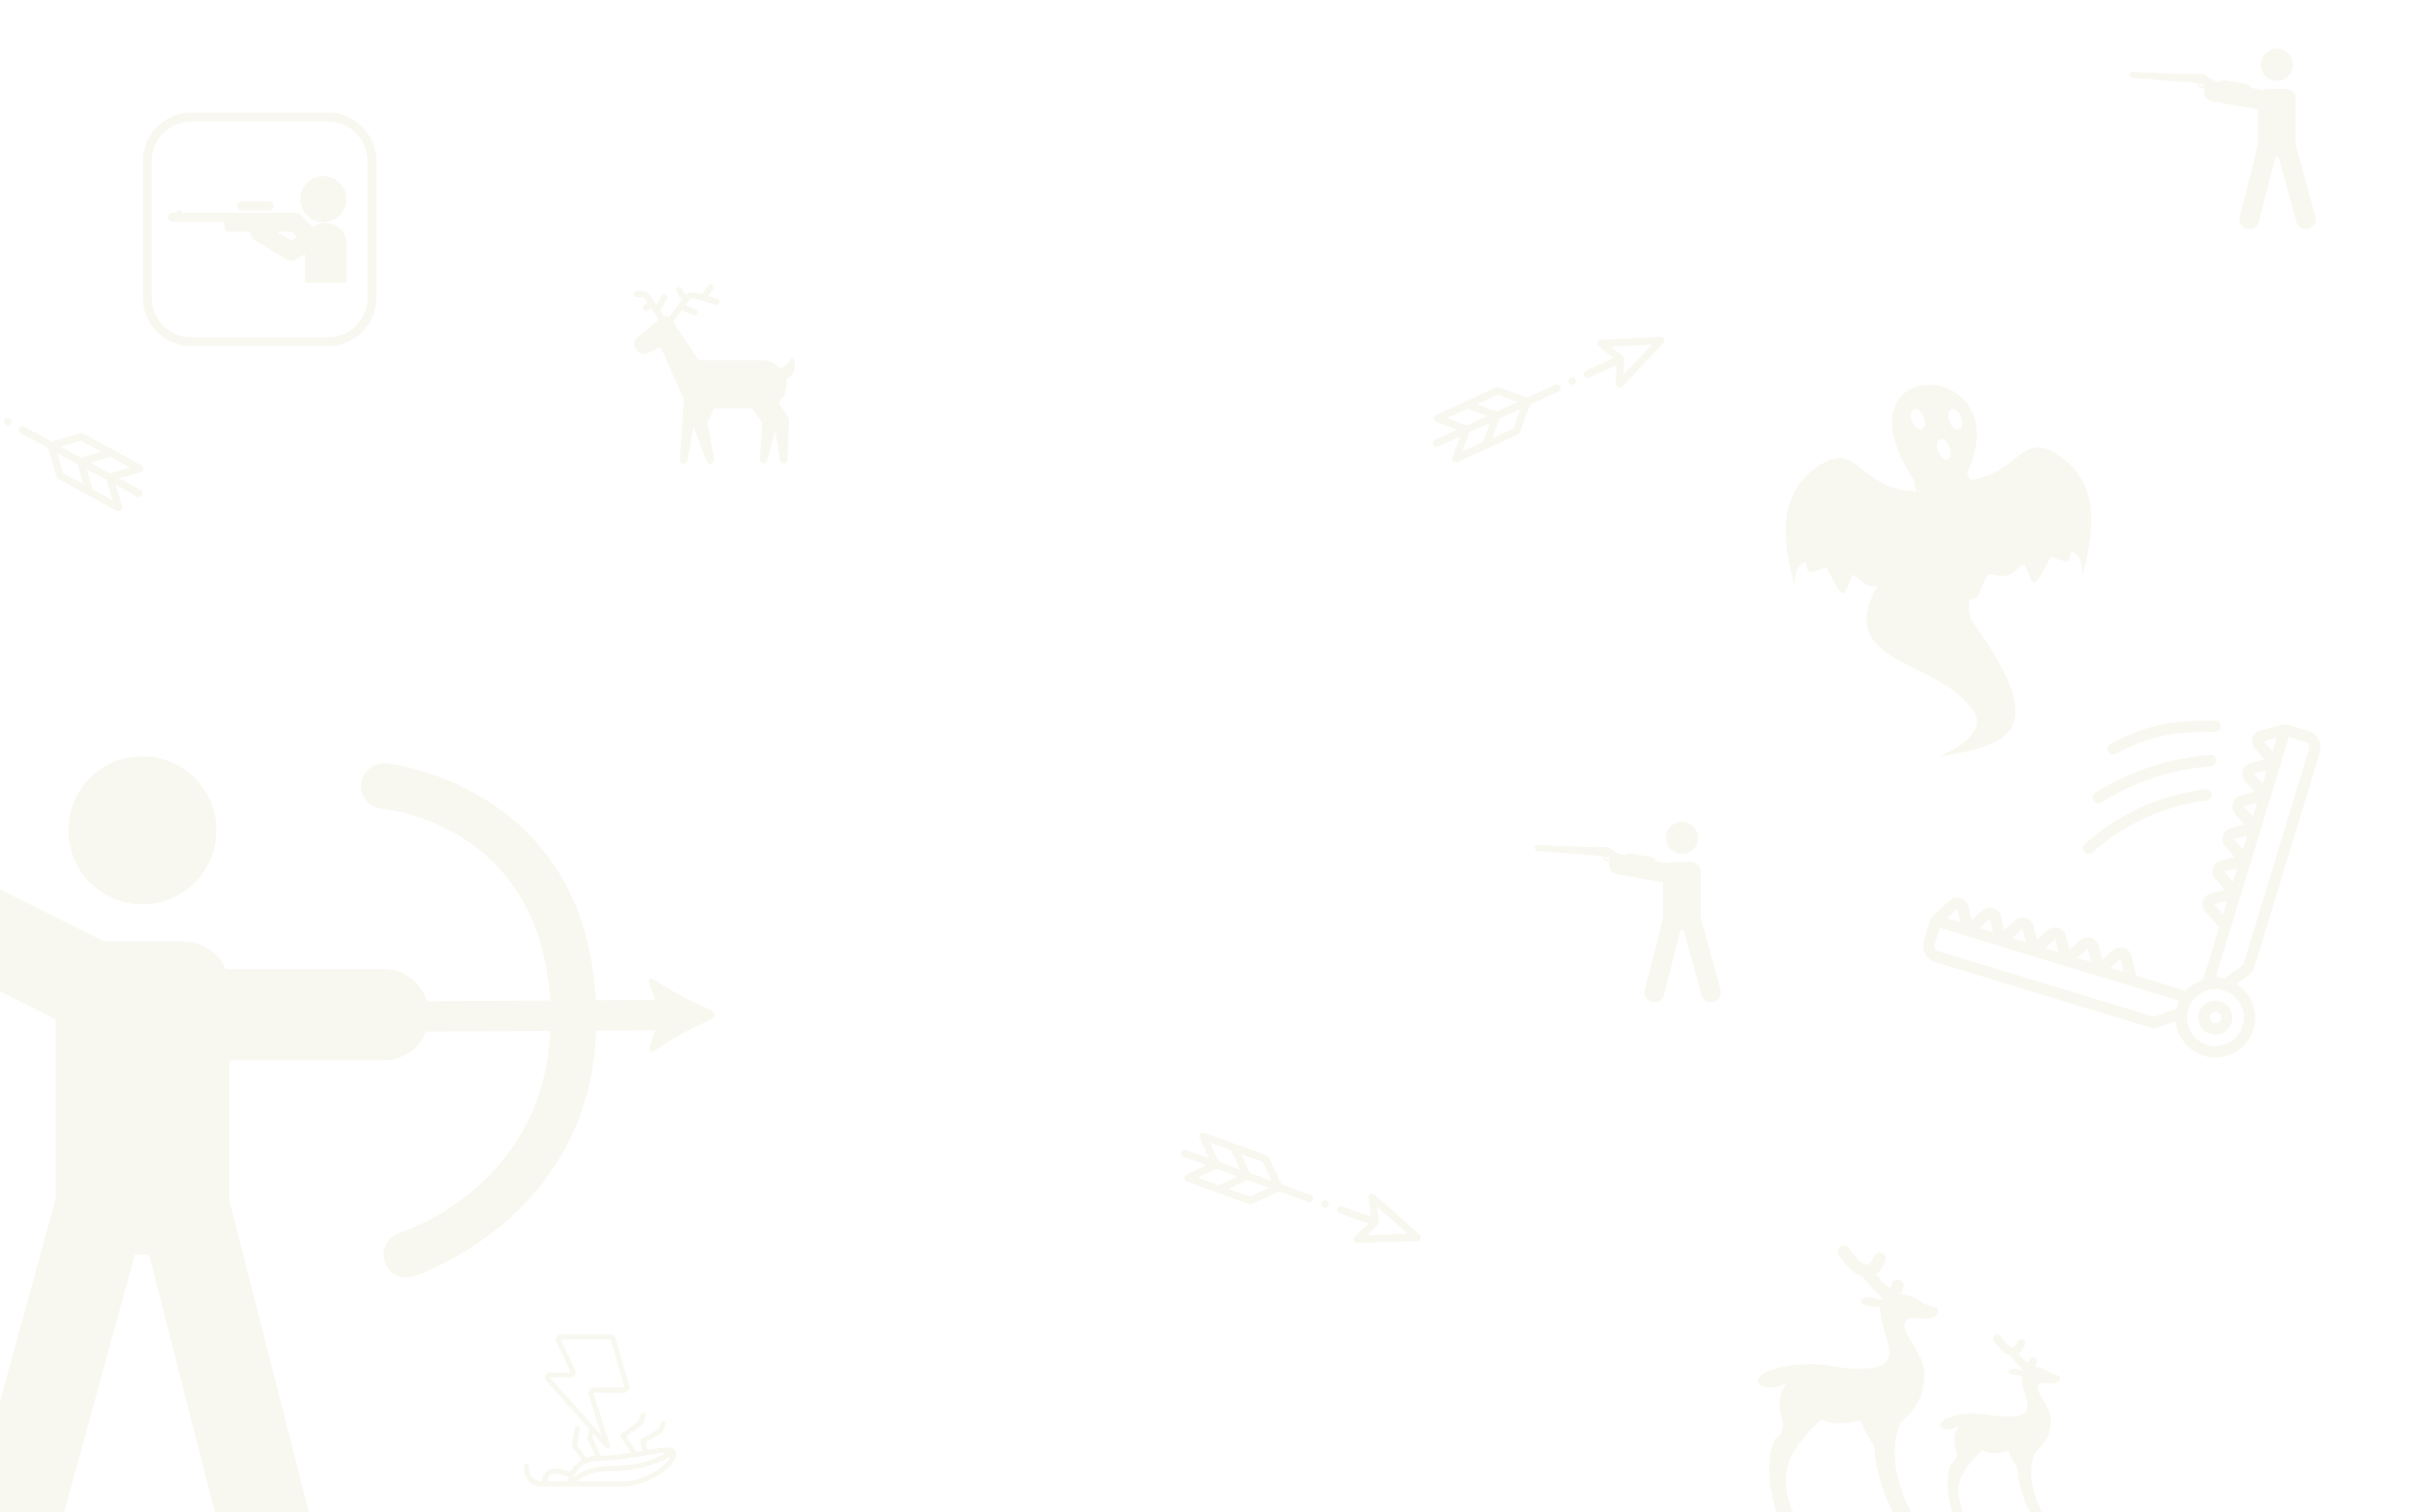 <svg width="1440" height="900" viewBox="0 0 1440 900" fill="none" xmlns="http://www.w3.org/2000/svg">
<g clip-path="url(#clip0)">
<path d="M1268.63 42.747L1302.47 44.215C1302.76 44.227 1302.98 44.211 1303.09 44.203L1303.24 44.095C1303.54 43.885 1304.14 43.861 1304.59 43.881L1310.72 44.15C1311.43 44.178 1312.35 44.595 1312.85 45.119L1313.26 45.561C1313.62 45.936 1314.31 46.442 1314.78 46.668L1318.31 48.377C1318.62 48.534 1319.05 48.751 1319.39 48.849L1319.62 48.889C1319.65 48.893 1319.69 48.904 1319.72 48.904C1320.19 48.897 1320.76 48.691 1321.35 48.298C1321.91 47.929 1322.86 47.631 1323.6 47.755L1336.96 50.011C1338.14 50.213 1338.99 51.189 1339.17 52.329L1346.68 53.649C1347.52 53.184 1348.48 52.894 1349.51 52.894H1360.16C1363.42 52.894 1366.05 55.531 1366.05 58.78V86.163L1377.79 128.931C1378.65 132.066 1376.81 135.304 1373.67 136.164C1373.15 136.309 1372.62 136.377 1372.11 136.377C1369.52 136.377 1367.15 134.66 1366.44 132.047L1355.81 93.335H1353.98L1344.13 131.943C1343.45 134.602 1341.06 136.377 1338.43 136.377C1337.95 136.377 1337.46 136.317 1336.97 136.193C1333.82 135.389 1331.92 132.184 1332.72 129.035L1343.63 86.275V65.069L1316.3 60.262C1313.1 59.699 1310.96 56.647 1311.52 53.443C1311.57 53.125 1311.67 52.823 1311.78 52.529C1311.74 52.476 1311.66 52.448 1311.63 52.389C1311.28 52.501 1310.9 52.558 1310.52 52.542C1309.79 52.511 1309.11 52.24 1308.6 51.775C1308.07 51.288 1307.8 50.653 1307.83 49.986C1307.83 49.874 1307.86 49.768 1307.88 49.66L1303.3 49.012L1269.06 46.403C1268.13 46.334 1267.52 45.912 1267.54 45.353C1267.55 45.176 1267.61 45.011 1267.71 44.87C1267.27 44.672 1266.98 44.268 1267 43.812C1267.03 43.187 1267.77 42.708 1268.63 42.747ZM1309.32 50.998C1309.64 51.297 1310.09 51.469 1310.57 51.493C1310.9 51.504 1311.21 51.416 1311.48 51.288C1311.52 51.143 1311.55 50.998 1311.63 50.863L1311.94 50.327C1311.57 50.219 1311.19 50.127 1310.9 50.086L1308.92 49.805C1308.9 49.878 1308.88 49.954 1308.88 50.031C1308.86 50.384 1309.02 50.725 1309.32 50.998Z" fill="#8F8505" fill-opacity="0.06"/>
<path d="M1354.84 48.116C1349.56 48.116 1345.28 43.837 1345.28 38.558C1345.28 33.279 1349.56 29 1354.84 29C1360.12 29 1364.4 33.279 1364.4 38.558C1364.4 43.837 1360.12 48.116 1354.84 48.116Z" fill="#8F8505" fill-opacity="0.06"/>
<path d="M914.626 502.747L948.474 504.215C948.764 504.227 948.98 504.211 949.088 504.203L949.241 504.095C949.536 503.885 950.138 503.862 950.593 503.881L956.715 504.15C957.433 504.178 958.352 504.595 958.846 505.119L959.262 505.561C959.617 505.936 960.312 506.442 960.777 506.668L964.309 508.377C964.619 508.534 965.049 508.751 965.394 508.849L965.623 508.889C965.653 508.893 965.688 508.904 965.716 508.904C966.192 508.896 966.758 508.691 967.354 508.298C967.907 507.929 968.859 507.631 969.599 507.755L982.963 510.011C984.139 510.213 984.994 511.189 985.169 512.329L992.68 513.649C993.524 513.184 994.48 512.894 995.512 512.894H1006.16C1009.42 512.894 1012.05 515.531 1012.05 518.78V546.163L1023.79 588.931C1024.65 592.066 1022.81 595.304 1019.67 596.164C1019.15 596.309 1018.62 596.377 1018.11 596.377C1015.52 596.377 1013.15 594.66 1012.44 592.047L1001.81 553.335H999.976L990.131 591.943C989.452 594.602 987.059 596.377 984.431 596.377C983.95 596.377 983.46 596.317 982.973 596.193C979.822 595.389 977.921 592.184 978.723 589.035L989.625 546.274V525.069L962.3 520.262C959.097 519.698 956.957 516.647 957.52 513.443C957.575 513.125 957.675 512.823 957.779 512.529C957.738 512.476 957.661 512.448 957.628 512.389C957.276 512.501 956.904 512.558 956.521 512.542C955.791 512.511 955.11 512.24 954.604 511.775C954.074 511.288 953.795 510.653 953.827 509.986C953.833 509.874 953.858 509.768 953.884 509.66L949.298 509.012L915.057 506.403C914.127 506.334 913.517 505.912 913.543 505.353C913.55 505.176 913.609 505.011 913.709 504.87C913.266 504.672 912.981 504.268 913.001 503.813C913.029 503.187 913.769 502.708 914.626 502.747ZM955.318 510.998C955.642 511.296 956.085 511.469 956.57 511.493C956.902 511.504 957.206 511.416 957.482 511.288C957.518 511.143 957.549 510.998 957.63 510.863L957.944 510.327C957.575 510.219 957.188 510.127 956.898 510.086L954.918 509.805C954.898 509.878 954.883 509.954 954.881 510.031C954.865 510.384 955.018 510.725 955.318 510.998Z" fill="#8F8505" fill-opacity="0.06"/>
<path d="M1000.84 508.116C995.561 508.116 991.281 503.837 991.281 498.558C991.281 493.279 995.561 489 1000.84 489C1006.12 489 1010.4 493.279 1010.4 498.558C1010.4 503.837 1006.12 508.116 1000.84 508.116Z" fill="#8F8505" fill-opacity="0.06"/>
<path d="M84.733 538.122C109.067 538.122 128.794 518.395 128.794 494.061C128.794 469.727 109.067 450 84.733 450C60.399 450 40.672 469.727 40.672 494.061C40.672 518.395 60.399 538.122 84.733 538.122Z" fill="#8F8505" fill-opacity="0.06"/>
<path d="M421.834 600.473C411.278 596.023 399.98 590.152 390.863 583.758C386.765 580.899 385.109 582.047 386.837 586.724L389.867 594.974L354.526 595.182C347.678 466.419 230.801 454.334 229.588 454.225C222.171 453.575 215.523 459.047 214.853 466.519C214.184 473.972 219.683 480.584 227.146 481.254C231.107 481.607 321.003 490.977 327.344 595.336L254.166 595.77C250.728 584.717 240.543 576.639 228.368 576.639H134.24C130.089 566.96 120.483 560.175 109.293 560.175H61.813L0.981 529.773C-12.433 523.079 -28.734 528.498 -35.427 541.912C-42.129 555.326 -36.702 571.609 -23.297 578.32L33.047 606.479V713.524L-21.063 910.674C-25.034 925.127 -16.531 940.053 -2.077 944.033C0.329 944.684 2.744 945.001 5.123 945.001C17.037 945.001 27.964 937.086 31.275 925.037L80.257 746.578H88.714L134.096 924.558C137.226 936.833 148.261 945.001 160.373 945.001C162.589 945.001 164.85 944.739 167.093 944.151C181.611 940.46 190.386 925.67 186.685 911.152L136.428 714.031V630.921H228.367C239.783 630.921 249.507 623.866 253.523 613.871C269.408 613.78 299.067 613.609 327.38 613.437C323.644 705.132 241.329 732.512 237.774 733.633C230.619 735.841 226.621 743.457 228.837 750.612C230.647 756.428 236.002 760.155 241.791 760.155C243.12 760.155 244.477 759.964 245.816 759.558C246.892 759.232 350.97 725.519 354.679 613.282C369.604 613.192 382.368 613.12 389.974 613.074L387.026 621.342C385.352 626.054 387.035 627.176 391.096 624.254C400.141 617.769 411.368 611.78 421.87 607.186C426.456 605.186 426.438 602.418 421.834 600.473Z" fill="#8F8505" fill-opacity="0.06"/>
<path d="M1063.67 822.724C1063.67 822.724 1055.21 829.902 1060.94 846.526C1061.22 850.86 1059.02 854.957 1056.85 855.779C1054.66 856.599 1048.72 875.141 1057.18 900H1067.13C1067.13 900 1060 886.103 1063.66 872.438C1067.3 858.783 1083.94 844.452 1083.94 844.452C1091.59 848.549 1097.47 846.761 1107.31 845.401C1109.77 852.774 1114.42 858.755 1115.23 861.365C1116.05 863.969 1114.42 875.449 1126.43 900H1137.43C1137.43 900 1120.22 871.155 1130.88 846.526C1132.24 844.858 1145.08 836.112 1145.08 818.898C1146.18 806.062 1130.47 792.945 1133.61 786.671C1134.7 784.478 1136.61 783.657 1142.08 784.478C1147.54 785.298 1152.45 784.212 1153 781.199C1153.55 778.198 1152.18 777.926 1146.99 776.557C1142.4 775.349 1140.78 771.151 1131 770.011C1131.66 768.98 1132.26 767.691 1132.7 765.99C1133.21 764.044 1132.04 762.06 1130.09 761.557C1128.15 761.058 1126.17 762.226 1125.66 764.165C1125.28 765.675 1124.87 766.182 1124.89 766.259C1123.34 766.195 1119.63 762.609 1116.24 758.117C1118.49 756.547 1120.4 753.914 1121.93 750.227C1122.69 748.373 1121.81 746.249 1119.95 745.482C1118.1 744.712 1115.98 745.59 1115.21 747.448C1114.44 749.31 1112.86 752.45 1110.94 752.595C1107.93 752.783 1102.76 747.034 1100.22 742.776C1099.19 741.05 1096.97 740.487 1095.23 741.512C1093.51 742.539 1092.95 744.765 1093.98 746.49C1095.19 748.541 1101.01 757.713 1108.3 759.533C1110.9 763.457 1120.18 772.534 1120.41 773.122C1119.16 773.387 1117.66 773.472 1116.57 772.812C1114.34 771.439 1107.46 771.508 1107.21 773.92C1106.96 776.345 1112.16 777.151 1115.52 777.583C1116.75 777.838 1118 777.542 1118.88 777.968L1118.9 777.916C1118.74 779.458 1118.79 781.267 1119.12 783.389C1120.77 793.775 1127.6 804.425 1122.13 810.437C1116.67 816.448 1099.47 814.534 1086.62 812.346C1073.78 810.163 1048 813.305 1045.89 821.601C1046.7 825.423 1054.11 827.914 1063.67 822.724Z" fill="#8F8505" fill-opacity="0.06"/>
<path d="M1166.11 848.483C1166.11 848.483 1160.47 853.268 1164.29 864.351C1164.48 867.24 1163.02 869.971 1161.56 870.52C1160.11 871.066 1156.15 883.427 1161.79 900H1168.42C1168.42 900 1163.67 890.735 1166.11 881.625C1168.54 872.522 1179.63 862.968 1179.63 862.968C1184.73 865.699 1188.65 864.507 1195.21 863.601C1196.85 868.516 1199.94 872.503 1200.49 874.243C1201.04 875.979 1199.94 883.633 1207.96 900H1215.29C1215.29 900 1203.81 880.77 1210.92 864.351C1211.83 863.239 1220.38 857.408 1220.38 845.932C1221.12 837.375 1210.64 828.63 1212.74 824.447C1213.46 822.985 1214.74 822.438 1218.39 822.985C1222.03 823.532 1225.3 822.808 1225.67 820.799C1226.03 818.799 1225.12 818.617 1221.66 817.705C1218.6 816.899 1217.52 814.101 1211 813.34C1211.44 812.653 1211.84 811.794 1212.13 810.66C1212.47 809.363 1211.7 808.04 1210.39 807.705C1209.1 807.372 1207.78 808.151 1207.44 809.443C1207.19 810.45 1206.91 810.788 1206.93 810.84C1205.89 810.796 1203.42 808.406 1201.16 805.411C1202.66 804.365 1203.93 802.61 1204.95 800.151C1205.46 798.916 1204.87 797.499 1203.64 796.988C1202.4 796.475 1200.99 797.06 1200.47 798.299C1199.96 799.54 1198.9 801.634 1197.63 801.73C1195.62 801.856 1192.17 798.023 1190.48 795.184C1189.79 794.034 1188.31 793.658 1187.16 794.341C1186.01 795.026 1185.63 796.51 1186.32 797.66C1187.13 799.027 1191.01 805.142 1195.86 806.355C1197.6 808.972 1203.79 815.023 1203.94 815.415C1203.11 815.591 1202.11 815.648 1201.38 815.208C1199.9 814.293 1195.3 814.339 1195.14 815.947C1194.97 817.564 1198.44 818.101 1200.68 818.389C1201.5 818.559 1202.33 818.362 1202.92 818.646L1202.93 818.611C1202.83 819.639 1202.86 820.845 1203.08 822.26C1204.18 829.183 1208.73 836.284 1205.09 840.292C1201.44 844.299 1189.98 843.023 1181.41 841.564C1172.85 840.109 1155.67 842.204 1154.26 847.734C1154.8 850.282 1159.74 851.943 1166.11 848.483Z" fill="#8F8505" fill-opacity="0.06"/>
<path d="M195.145 67H113.856C97.945 67 85 79.944 85 95.855V177.141C85 193.054 97.945 206 113.856 206H195.145C211.056 206 224 193.054 224 177.141V95.855C224 79.944 211.056 67 195.145 67ZM218.722 177.141C218.722 190.143 208.145 200.722 195.145 200.722H113.856C100.855 200.722 90.278 190.143 90.278 177.141V95.855C90.278 82.855 100.855 72.278 113.856 72.278H195.145C208.145 72.278 218.722 82.855 218.722 95.855V177.141Z" fill="#8F8505" fill-opacity="0.06"/>
<path d="M192.448 104.829C184.885 104.829 178.753 110.96 178.753 118.522C178.753 126.086 184.885 132.216 192.448 132.216C200.01 132.216 206.14 126.086 206.14 118.522C206.14 110.96 200.01 104.829 192.448 104.829Z" fill="#8F8505" fill-opacity="0.06"/>
<path d="M193.817 132.563C190.086 132.563 186.139 135.121 186.139 135.121L178.905 127.888C177.893 126.876 177.548 126.51 176.531 126.51H136.272H108.063V126.442C108.063 125.686 107.45 125.073 106.694 125.073C105.937 125.073 105.324 125.686 105.324 126.442V126.51H102.86C101.347 126.51 100.121 127.736 100.121 129.249C100.121 130.762 101.347 131.988 102.86 131.988H133.533V135.184C133.533 136.696 134.759 137.922 136.272 137.922H149.244C149.06 139.95 150.012 142 151.875 143.118L170.64 154.378C171.508 154.898 172.483 155.158 173.458 155.158C174.48 155.158 175.502 154.872 176.398 154.302L181.492 151.061V168.171H206.14V144.888C206.14 138.081 200.622 132.563 193.817 132.563ZM173.374 143.242L164.508 137.922H173.706L176.828 141.044L173.374 143.242Z" fill="#8F8505" fill-opacity="0.06"/>
<path d="M143.94 125.279H159.961C161.473 125.279 162.699 124.053 162.699 122.54C162.699 121.027 161.473 119.801 159.961 119.801H143.94C142.427 119.801 141.201 121.027 141.201 122.54C141.201 124.053 142.427 125.279 143.94 125.279Z" fill="#8F8505" fill-opacity="0.06"/>
<path d="M1149.11 546.081C1149.23 545.887 1149.36 545.707 1149.52 545.541C1149.56 545.476 1149.6 545.412 1149.65 545.353L1160.11 535.9C1161.88 534.316 1164.34 533.769 1166.61 534.459C1168.87 535.149 1170.61 536.975 1171.2 539.272L1173.25 547.48L1179.53 541.808C1181.29 540.224 1183.76 539.677 1186.02 540.367C1188.29 541.057 1190.03 542.883 1190.61 545.18L1192.67 553.389L1198.95 547.717C1200.71 546.132 1203.17 545.586 1205.44 546.275C1207.71 546.965 1209.45 548.791 1210.03 551.088L1212.08 559.297L1218.36 553.625C1220.13 552.041 1222.59 551.494 1224.86 552.183C1227.12 552.873 1228.86 554.699 1229.44 556.996L1231.5 565.205L1237.78 559.533C1239.54 557.949 1242.01 557.402 1244.27 558.092C1246.54 558.782 1248.28 560.607 1248.86 562.905L1250.92 571.113L1257.2 565.441C1258.96 563.857 1261.42 563.31 1263.69 564C1265.96 564.69 1267.7 566.516 1268.28 568.813L1271.24 580.635L1300.75 589.615C1303.56 586.53 1307.14 584.238 1311.12 582.971C1311.11 582.707 1311.14 582.443 1311.19 582.185L1320.48 551.655L1312.31 542.614C1310.73 540.852 1310.18 538.389 1310.87 536.122C1311.56 533.856 1313.39 532.115 1315.68 531.533L1323.89 529.478L1318.22 523.198C1316.64 521.435 1316.09 518.972 1316.78 516.706C1317.47 514.439 1319.29 512.698 1321.59 512.117L1329.8 510.06L1324.13 503.781C1322.54 502.019 1322 499.556 1322.69 497.289C1323.38 495.023 1325.2 493.282 1327.5 492.7L1335.71 490.644L1330.04 484.363C1328.45 482.601 1327.91 480.139 1328.6 477.873C1329.29 475.605 1331.11 473.865 1333.41 473.284L1341.62 471.227L1335.95 464.947C1334.36 463.184 1333.81 460.723 1334.5 458.455C1335.19 456.188 1337.02 454.447 1339.32 453.866L1347.53 451.811L1341.85 445.53C1340.27 443.768 1339.72 441.305 1340.41 439.038C1341.1 436.772 1342.93 435.031 1345.23 434.449L1358.9 431.027C1358.98 431.02 1359.06 431.016 1359.14 431.017C1359.36 430.983 1359.58 430.972 1359.8 430.982C1360.03 430.982 1360.26 431.005 1360.49 431.049C1360.56 431.069 1360.64 431.049 1360.71 431.072L1373.65 435.01C1379.02 436.642 1382.04 442.311 1380.41 447.674L1341.35 576.04C1340.92 577.441 1340.05 578.664 1338.87 579.53L1330.75 585.477C1340.21 591.356 1344.3 603.035 1340.56 613.531C1336.83 624.026 1326.28 630.497 1315.23 629.076C1304.19 627.655 1295.62 618.723 1294.67 607.624L1284.14 611.434C1282.77 611.931 1281.27 611.97 1279.87 611.547L1151.5 572.486C1146.14 570.855 1143.11 565.186 1144.75 559.823L1148.68 546.879C1148.71 546.802 1148.77 546.749 1148.79 546.675C1148.88 546.467 1148.99 546.268 1149.11 546.081V546.081ZM1158.62 546.367L1166.61 548.8L1164.64 540.912L1158.62 546.367ZM1178.04 552.275L1186.03 554.708L1184.06 546.82L1178.04 552.275ZM1197.45 558.184L1205.45 560.616L1203.48 552.728L1197.45 558.184ZM1216.87 564.092L1224.86 566.524L1222.89 558.636L1216.87 564.092ZM1236.29 570L1244.28 572.433L1242.31 564.545L1236.29 570ZM1261.73 570.453L1255.7 575.908L1263.7 578.341L1261.73 570.453ZM1322.77 544.126L1325.21 536.132L1317.32 538.086L1322.77 544.126ZM1328.68 524.709L1331.11 516.715L1323.23 518.669L1328.68 524.709ZM1334.59 505.291L1337.02 497.299L1329.14 499.253L1334.59 505.291ZM1340.5 485.875L1342.93 477.881L1335.05 479.836L1340.5 485.875ZM1346.41 466.458L1348.84 458.448L1340.96 460.418L1346.41 466.458ZM1352.32 447.042L1354.75 439.032L1346.86 441.002L1352.32 447.042ZM1373.94 445.704C1374.48 443.916 1373.47 442.027 1371.68 441.482L1361.98 438.529L1318.65 580.919L1323.5 582.396L1334.88 574.071L1373.94 445.704ZM1313.31 621.722C1322.24 624.441 1331.69 619.401 1334.41 610.464C1337.13 601.529 1332.09 592.08 1323.15 589.361C1314.22 586.642 1304.77 591.681 1302.05 600.617C1299.34 609.553 1304.38 618.994 1313.31 621.722ZM1151.22 561.793C1150.67 563.581 1151.68 565.47 1153.47 566.014L1281.83 605.074L1295.08 600.267L1296.56 595.412L1154.17 552.085L1151.22 561.793Z" fill="#8F8505" fill-opacity="0.06"/>
<path d="M1317.89 435.581C1294.86 435.325 1280.17 437.186 1259 448.581C1257.36 449.466 1255.3 448.848 1254.42 447.203C1253.53 445.556 1254.15 443.506 1255.8 442.621C1278.14 430.611 1294.26 428.55 1317.98 428.819C1319.85 428.841 1321.35 430.371 1321.33 432.239C1321.31 434.109 1319.78 435.606 1317.91 435.585L1317.89 435.581Z" fill="#8F8505" fill-opacity="0.06"/>
<path d="M1315.51 455.976C1292.32 457.77 1269.91 465.181 1250.22 477.567C1248.64 478.437 1246.66 477.917 1245.71 476.385C1244.76 474.853 1245.18 472.846 1246.66 471.822C1267.27 458.861 1290.72 451.106 1315 449.224C1316.86 449.083 1318.49 450.479 1318.63 452.343C1318.77 454.207 1317.38 455.834 1315.51 455.976V455.976Z" fill="#8F8505" fill-opacity="0.06"/>
<path d="M1312.98 476.368C1287.7 479.472 1263.98 490.277 1245.04 507.315C1244.16 508.113 1242.92 508.387 1241.78 508.04C1240.62 507.683 1239.73 506.728 1239.47 505.539C1239.2 504.35 1239.6 503.109 1240.5 502.293C1260.5 484.322 1285.54 472.931 1312.23 469.667C1313.45 469.487 1314.68 469.99 1315.42 470.977C1316.17 471.964 1316.31 473.28 1315.81 474.406C1315.3 475.533 1314.21 476.293 1312.98 476.387L1312.98 476.368Z" fill="#8F8505" fill-opacity="0.06"/>
<path d="M1321.18 595.833C1326.54 597.465 1329.57 603.134 1327.94 608.495C1326.31 613.858 1320.64 616.881 1315.27 615.25C1309.91 613.618 1306.89 607.949 1308.52 602.587C1310.15 597.225 1315.82 594.202 1321.18 595.833V595.833ZM1317.24 608.778C1319.03 609.321 1320.92 608.313 1321.46 606.525C1322.01 604.739 1321 602.849 1319.21 602.305C1317.43 601.761 1315.54 602.769 1314.99 604.556C1314.45 606.344 1315.46 608.234 1317.24 608.778Z" fill="#8F8505" fill-opacity="0.06"/>
<path d="M1230.4 275.175C1202.54 251.576 1204.02 281.496 1172.03 285.698C1171.57 284.322 1171.06 282.979 1170.48 281.679C1202.41 212.34 1088.65 209.285 1138.8 285.451C1139.45 287.883 1139.88 290.198 1140.12 292.439C1102.76 290.981 1105.87 256.69 1076.6 281.485C1058.17 297.823 1061.12 322.779 1067.88 349.28C1067.84 341.763 1069.31 336.043 1074.16 334.375C1077.08 338.463 1071.54 343.623 1086.72 337.59C1098.74 361.264 1096.65 353.488 1102.42 341.972C1108.6 344.865 1108.63 349.576 1117.06 348.932C1091.1 394.312 1151.37 392.857 1171.76 420.047C1181.51 430.031 1175.73 440.016 1154.38 450C1199.39 443.577 1218.72 432.267 1173.81 370.184C1171.85 367.487 1171.34 362.744 1171.54 356.69C1179.27 357.798 1177.88 347.689 1183.64 341.503C1198.6 345.257 1197.15 339.137 1204.58 335.661C1210.35 347.174 1208.26 354.95 1220.27 331.276C1235.46 337.311 1229.92 332.151 1232.84 328.06C1237.69 329.728 1239.15 335.449 1239.12 342.966C1245.88 316.466 1248.83 291.509 1230.4 275.175ZM1143.52 255.44C1141.64 256.172 1139.07 254.103 1137.78 250.821C1136.5 247.534 1136.99 244.276 1138.88 243.534C1140.76 242.802 1143.33 244.87 1144.62 248.153C1145.9 251.441 1145.41 254.701 1143.52 255.44ZM1158.98 273.294C1157.1 274.03 1154.53 271.963 1153.24 268.679C1151.96 265.39 1152.46 262.132 1154.34 261.393C1156.23 260.657 1158.8 262.726 1160.08 266.01C1161.36 269.296 1160.87 272.558 1158.98 273.294ZM1165.71 255.418C1163.82 256.154 1161.25 254.084 1159.97 250.8C1158.68 247.515 1159.18 244.253 1161.06 243.517C1162.95 242.781 1165.52 244.848 1166.8 248.131C1168.08 251.42 1167.59 254.679 1165.71 255.418Z" fill="#8F8505" fill-opacity="0.06"/>
<path d="M401.492 862.789C401.483 862.777 401.469 862.772 401.46 862.76C401.357 862.635 401.244 862.517 401.122 862.409C398.954 860.59 394.311 861.219 385.08 862.833L384.298 858.132L393.951 852.621C394.273 852.437 394.516 852.141 394.633 851.788L396.141 847.263C396.311 846.752 396.195 846.188 395.837 845.784C395.479 845.381 394.933 845.199 394.404 845.308C393.876 845.416 393.445 845.798 393.275 846.31L391.948 850.287L381.885 856.035C381.337 856.349 381.042 856.97 381.146 857.593L382.105 863.353C381.023 863.543 379.912 863.733 378.772 863.925L372.633 854.706L382.001 848.015C382.262 847.829 382.456 847.564 382.555 847.26L384.063 842.736C384.326 841.945 383.898 841.09 383.107 840.826C382.316 840.563 381.461 840.991 381.198 841.783L379.84 845.841L369.682 853.097C369.02 853.57 368.853 854.483 369.304 855.16L375.495 864.454C369.552 865.436 363.556 866.058 357.538 866.318L352.528 855.642L353.03 853.127L360.384 861.362C360.858 861.895 361.64 862.024 362.259 861.671C362.878 861.318 363.166 860.579 362.948 859.901L353.029 828.689H371.59C372.538 828.69 373.431 828.246 374.002 827.49C374.573 826.734 374.756 825.754 374.495 824.843L366.307 796.187C365.933 794.893 364.75 794.002 363.404 794H333.729C332.698 794 331.738 794.527 331.185 795.396C330.631 796.266 330.56 797.358 330.996 798.292L339.55 816.623H327.183C325.994 816.623 324.916 817.321 324.43 818.407C323.944 819.492 324.141 820.761 324.933 821.648L350.533 850.316L349.489 855.534C349.426 855.851 349.465 856.179 349.602 856.471L354.254 866.393C354.163 866.393 354.074 866.393 353.984 866.393C352.211 866.413 350.457 866.762 348.812 867.422L343.497 859.976L344.919 850.022C345.038 849.197 344.465 848.433 343.64 848.315C342.816 848.196 342.051 848.769 341.933 849.594L340.425 860.151C340.37 860.535 340.466 860.926 340.692 861.241L346.076 868.782C343.348 870.46 341.082 872.793 339.485 875.569C339.301 875.489 339.103 875.446 338.902 875.443C338.099 875.441 337.305 875.28 336.565 874.968C334.418 874.183 332.136 873.832 329.853 873.934C324.725 873.934 322.844 878.308 322.417 881.522C320.59 881.518 318.819 880.897 317.389 879.761C315.651 878.254 314.771 875.786 314.771 872.426C314.771 871.593 314.095 870.918 313.262 870.918C312.429 870.918 311.754 871.593 311.754 872.426C311.754 876.699 312.985 879.934 315.413 882.039C317.477 883.717 320.069 884.607 322.728 884.552C323.122 884.554 323.516 884.534 323.909 884.492H372.082C381.505 884.492 402.246 875.013 402.246 864.885C402.257 864.123 401.992 863.382 401.501 862.799L401.492 862.789ZM364.853 796.602L363.404 797.016L364.853 796.602ZM339.55 819.639C340.581 819.639 341.541 819.113 342.094 818.243C342.648 817.373 342.719 816.281 342.283 815.347L333.729 797.016H363.402L371.59 825.672H353.029C352.067 825.673 351.163 826.132 350.595 826.908C350.028 827.685 349.864 828.686 350.156 829.602L357.947 854.088L327.188 819.639H339.55ZM353.984 869.41C354.848 869.41 355.703 869.38 356.56 869.359H356.609C356.623 869.356 356.636 869.353 356.649 869.35C365.858 868.942 375.024 867.845 384.069 866.066H384.093H384.104L384.333 866.027C388.436 865.186 392.589 864.611 396.767 864.305C388.559 869.422 376.254 872.426 363.033 872.426C355.246 872.205 347.594 874.489 341.203 878.943C343.189 873.769 348.622 869.41 353.984 869.41V869.41ZM329.853 876.951C331.793 876.853 333.734 877.146 335.56 877.81C336.402 878.134 337.286 878.337 338.185 878.414C337.842 879.406 337.607 880.433 337.484 881.475H325.479C325.792 879.685 326.777 876.951 329.853 876.951V876.951ZM372.082 881.475H342.879C348.772 877.348 355.841 875.232 363.033 875.443C377.104 875.443 390.263 872.125 398.96 866.482C396.708 873.591 380.424 881.475 372.082 881.475Z" fill="#8F8505" fill-opacity="0.06"/>
<path d="M381.97 176.79H378.825C377.817 176.79 377 175.978 377 174.976C377 173.973 377.817 173.161 378.825 173.161H381.97C383.846 173.161 385.589 174.083 386.642 175.626L390.631 181.49L393.662 176.122C394.15 175.245 395.259 174.935 396.147 175.427C397.024 175.918 397.337 177.024 396.842 177.897L392.917 184.849L395.245 188.276C395.95 188.123 396.689 188.112 397.409 188.278C397.684 188.339 397.937 188.449 398.194 188.556L405.673 178.372L402.521 173.58C401.973 172.742 402.208 171.617 403.053 171.069C403.891 170.525 405.021 170.752 405.581 171.595L408.148 175.497C409.878 174.145 412.185 173.631 414.359 174.253L417.628 175.19L421.362 169.787C421.928 168.961 423.062 168.752 423.901 169.319C424.731 169.886 424.941 171.014 424.371 171.841L421.326 176.248L426.76 177.805C427.73 178.083 428.285 179.088 428.007 180.051C427.73 181.011 426.735 181.559 425.747 181.292L413.35 177.74C412.013 177.362 410.577 177.849 409.767 178.958L407.867 181.545L414.145 184.183C415.076 184.573 415.511 185.637 415.119 186.56C414.823 187.251 414.145 187.668 413.436 187.668C413.197 187.668 412.958 187.621 412.726 187.524L405.655 184.553L400.839 191.11L402.262 194.274L415.771 214.409H453.771C458.028 214.409 461.816 216.283 464.45 219.208C468.8 217.14 470.298 214.721 470.768 212.975C470.836 212.726 471.057 212.547 471.317 212.532C471.577 212.518 471.816 212.671 471.913 212.912C475.171 221.185 470.308 224.429 467.769 225.515C468.005 226.544 468.158 227.606 468.158 228.706C468.158 232.974 466.24 236.762 463.255 239.38L468.696 247.643L468.903 247.958C469.26 248.497 469.456 249.148 469.431 249.841L468.583 273.709C468.547 274.735 467.787 275.628 466.729 275.8C465.523 275.994 464.386 275.183 464.19 273.986L461.273 256.207L456.431 274.202C456.164 275.194 455.223 275.895 454.153 275.826C452.934 275.748 452.01 274.703 452.089 273.493L453.504 251.698L447.464 243.003H425.094L421.011 251.114L424.859 273.241C425.051 274.343 424.431 275.458 423.337 275.856C422.107 276.303 420.745 275.676 420.296 274.453L412.726 253.9L408.982 274.127C408.779 275.24 407.762 276.046 406.6 275.968C405.349 275.884 404.404 274.809 404.49 273.567L406.925 237.823L393.108 206.583L384.99 210.188C383.788 210.721 382.422 210.759 381.193 210.291C379.962 209.823 378.972 208.89 378.437 207.696L377.948 206.611C377.046 204.601 377.592 202.237 379.289 200.824L392.107 190.139L387.379 183.189L385.407 184.69C385.076 184.941 384.687 185.063 384.298 185.063C383.75 185.063 383.208 184.818 382.848 184.351C382.237 183.555 382.388 182.416 383.19 181.808L385.333 180.179L383.617 177.657C383.247 177.114 382.631 176.79 381.97 176.79Z" fill="#8F8505" fill-opacity="0.06"/>
<path d="M844.626 734.593L817.992 710.888C817.307 710.279 816.317 710.156 815.505 710.58C814.692 711.003 814.226 711.884 814.332 712.794L815.643 723.951L798.66 717.814C797.514 717.4 796.249 717.994 795.834 719.14C795.42 720.287 796.014 721.551 797.16 721.966L814.143 728.103L806.003 735.845C804.537 737.239 805.572 739.719 807.598 739.65L843.233 738.448C844.135 738.417 844.928 737.841 845.234 736.992C845.541 736.143 845.299 735.193 844.626 734.593V734.593ZM813.251 735.043L819.773 728.84C820.284 728.354 820.522 727.646 820.444 726.984L819.394 718.045L837.569 734.222L813.251 735.043Z" fill="#8F8505" fill-opacity="0.06"/>
<path d="M704.697 701.04C704.738 701.934 705.311 702.711 706.146 703.015C706.645 703.201 743.081 716.481 743.283 716.554C743.835 716.756 744.444 716.729 744.976 716.479L761.076 708.926L778.487 715.218C779.633 715.632 780.899 715.039 781.313 713.893C781.727 712.746 781.134 711.481 779.987 711.067L762.576 704.775L755.023 688.675C754.775 688.146 754.327 687.737 753.778 687.538L716.472 674.01C715.632 673.705 714.692 673.937 714.089 674.596C713.487 675.256 713.342 676.213 713.721 677.022L719.425 689.182L705.711 684.226C704.565 683.812 703.3 684.405 702.885 685.552C702.471 686.698 703.065 687.963 704.211 688.377L717.925 693.333L705.965 698.944C705.158 699.322 704.658 700.149 704.697 701.04V701.04ZM723.796 695.455L736.418 700.016L725.218 705.27L712.644 700.686L723.796 695.455ZM743.932 712.093L731.066 707.402L742.289 702.137L755.205 706.805L743.932 712.093ZM751.415 691.376L756.705 702.653L743.789 697.986L738.49 686.689L751.415 691.376ZM719.984 679.978L732.615 684.559L737.918 695.865L725.296 691.303L719.984 679.978Z" fill="#8F8505" fill-opacity="0.06"/>
<path d="M786.576 717.454C787.094 718.557 788.408 719.032 789.511 718.514C790.615 717.997 791.09 716.682 790.572 715.579C790.054 714.475 788.74 714 787.637 714.518C786.533 715.036 786.058 716.35 786.576 717.454Z" fill="#8F8505" fill-opacity="0.06"/>
<path d="M85.259 279.102C85.355 278.212 84.906 277.357 84.126 276.93C83.661 276.671 49.656 258.027 49.468 257.924C48.953 257.641 48.346 257.576 47.783 257.742L30.725 262.77L14.467 253.914C13.397 253.331 12.056 253.727 11.473 254.797C10.89 255.867 11.285 257.207 12.355 257.791L28.613 266.646L33.641 283.704C33.807 284.265 34.188 284.737 34.7 285.017L69.528 304.038C70.312 304.466 71.277 304.379 71.972 303.819C72.667 303.258 72.956 302.333 72.703 301.477L68.906 288.593L81.711 295.568C82.782 296.151 84.122 295.756 84.705 294.686C85.288 293.615 84.893 292.275 83.823 291.692L71.017 284.717L83.689 280.982C84.544 280.73 85.164 279.988 85.259 279.102V279.102ZM65.535 281.731L53.749 275.311L65.616 271.813L77.351 278.248L65.535 281.731ZM48.151 262.235L60.158 268.82L48.267 272.325L36.207 265.756L48.151 262.235ZM37.617 281.581L34.096 269.632L46.156 276.202L49.684 288.171L37.617 281.581ZM66.96 297.606L55.168 291.166L51.638 279.187L63.424 285.607L66.96 297.606Z" fill="#8F8505" fill-opacity="0.06"/>
<path d="M6.81 250.48C6.466 249.311 5.238 248.642 4.069 248.987C2.9 249.332 2.232 250.559 2.576 251.728C2.921 252.897 4.148 253.566 5.317 253.221C6.486 252.876 7.155 251.649 6.81 250.48Z" fill="#8F8505" fill-opacity="0.06"/>
<path d="M989.874 204.165L965.278 229.978C964.646 230.642 963.67 230.846 962.825 230.49C961.981 230.135 961.443 229.295 961.475 228.38L961.864 217.152L945.443 224.664C944.335 225.171 943.025 224.684 942.518 223.575C942.011 222.467 942.498 221.158 943.607 220.65L960.028 213.138L951.279 206.091C949.704 204.822 950.532 202.266 952.556 202.168L988.169 200.438C989.071 200.394 989.908 200.903 990.284 201.724C990.659 202.545 990.496 203.511 989.874 204.165V204.165ZM958.569 206.295L965.578 211.941C966.128 212.383 966.422 213.069 966.399 213.736L966.087 222.731L982.872 205.115L958.569 206.295Z" fill="#8F8505" fill-opacity="0.06"/>
<path d="M853.177 249.105C853.144 248.211 853.652 247.389 854.459 247.017C854.941 246.791 890.162 230.561 890.357 230.472C890.89 230.226 891.5 230.203 892.05 230.408L908.717 236.611L925.552 228.91C926.66 228.403 927.97 228.89 928.477 229.999C928.984 231.107 928.497 232.417 927.388 232.924L910.553 240.625L904.349 257.292C904.145 257.839 903.732 258.284 903.201 258.528L867.133 275.076C866.321 275.448 865.365 275.295 864.711 274.687C864.056 274.079 863.833 273.137 864.144 272.3L868.83 259.713L855.569 265.779C854.461 266.286 853.151 265.798 852.644 264.69C852.137 263.581 852.625 262.272 853.733 261.765L866.993 255.699L854.613 251.09C853.777 250.779 853.211 249.996 853.177 249.105V249.105ZM872.67 253.102L884.875 247.518L873.28 243.202L861.126 248.805L872.67 253.102ZM891.37 234.864L878.934 240.597L890.551 244.922L903.04 239.208L891.37 234.864ZM900.531 254.897L904.876 243.222L892.388 248.936L888.035 260.63L900.531 254.897ZM870.143 268.839L882.355 263.236L886.711 251.532L874.506 257.116L870.143 268.839Z" fill="#8F8505" fill-opacity="0.06"/>
<path d="M933.429 226.017C933.855 224.875 935.125 224.294 936.268 224.719C937.41 225.144 937.991 226.415 937.566 227.557C937.141 228.7 935.87 229.281 934.728 228.856C933.585 228.431 933.004 227.16 933.429 226.017Z" fill="#8F8505" fill-opacity="0.06"/>
</g>
<defs>
<clipPath id="clip0">
<rect width="1440" height="900" fill="white"/>
</clipPath>
</defs>
</svg>
